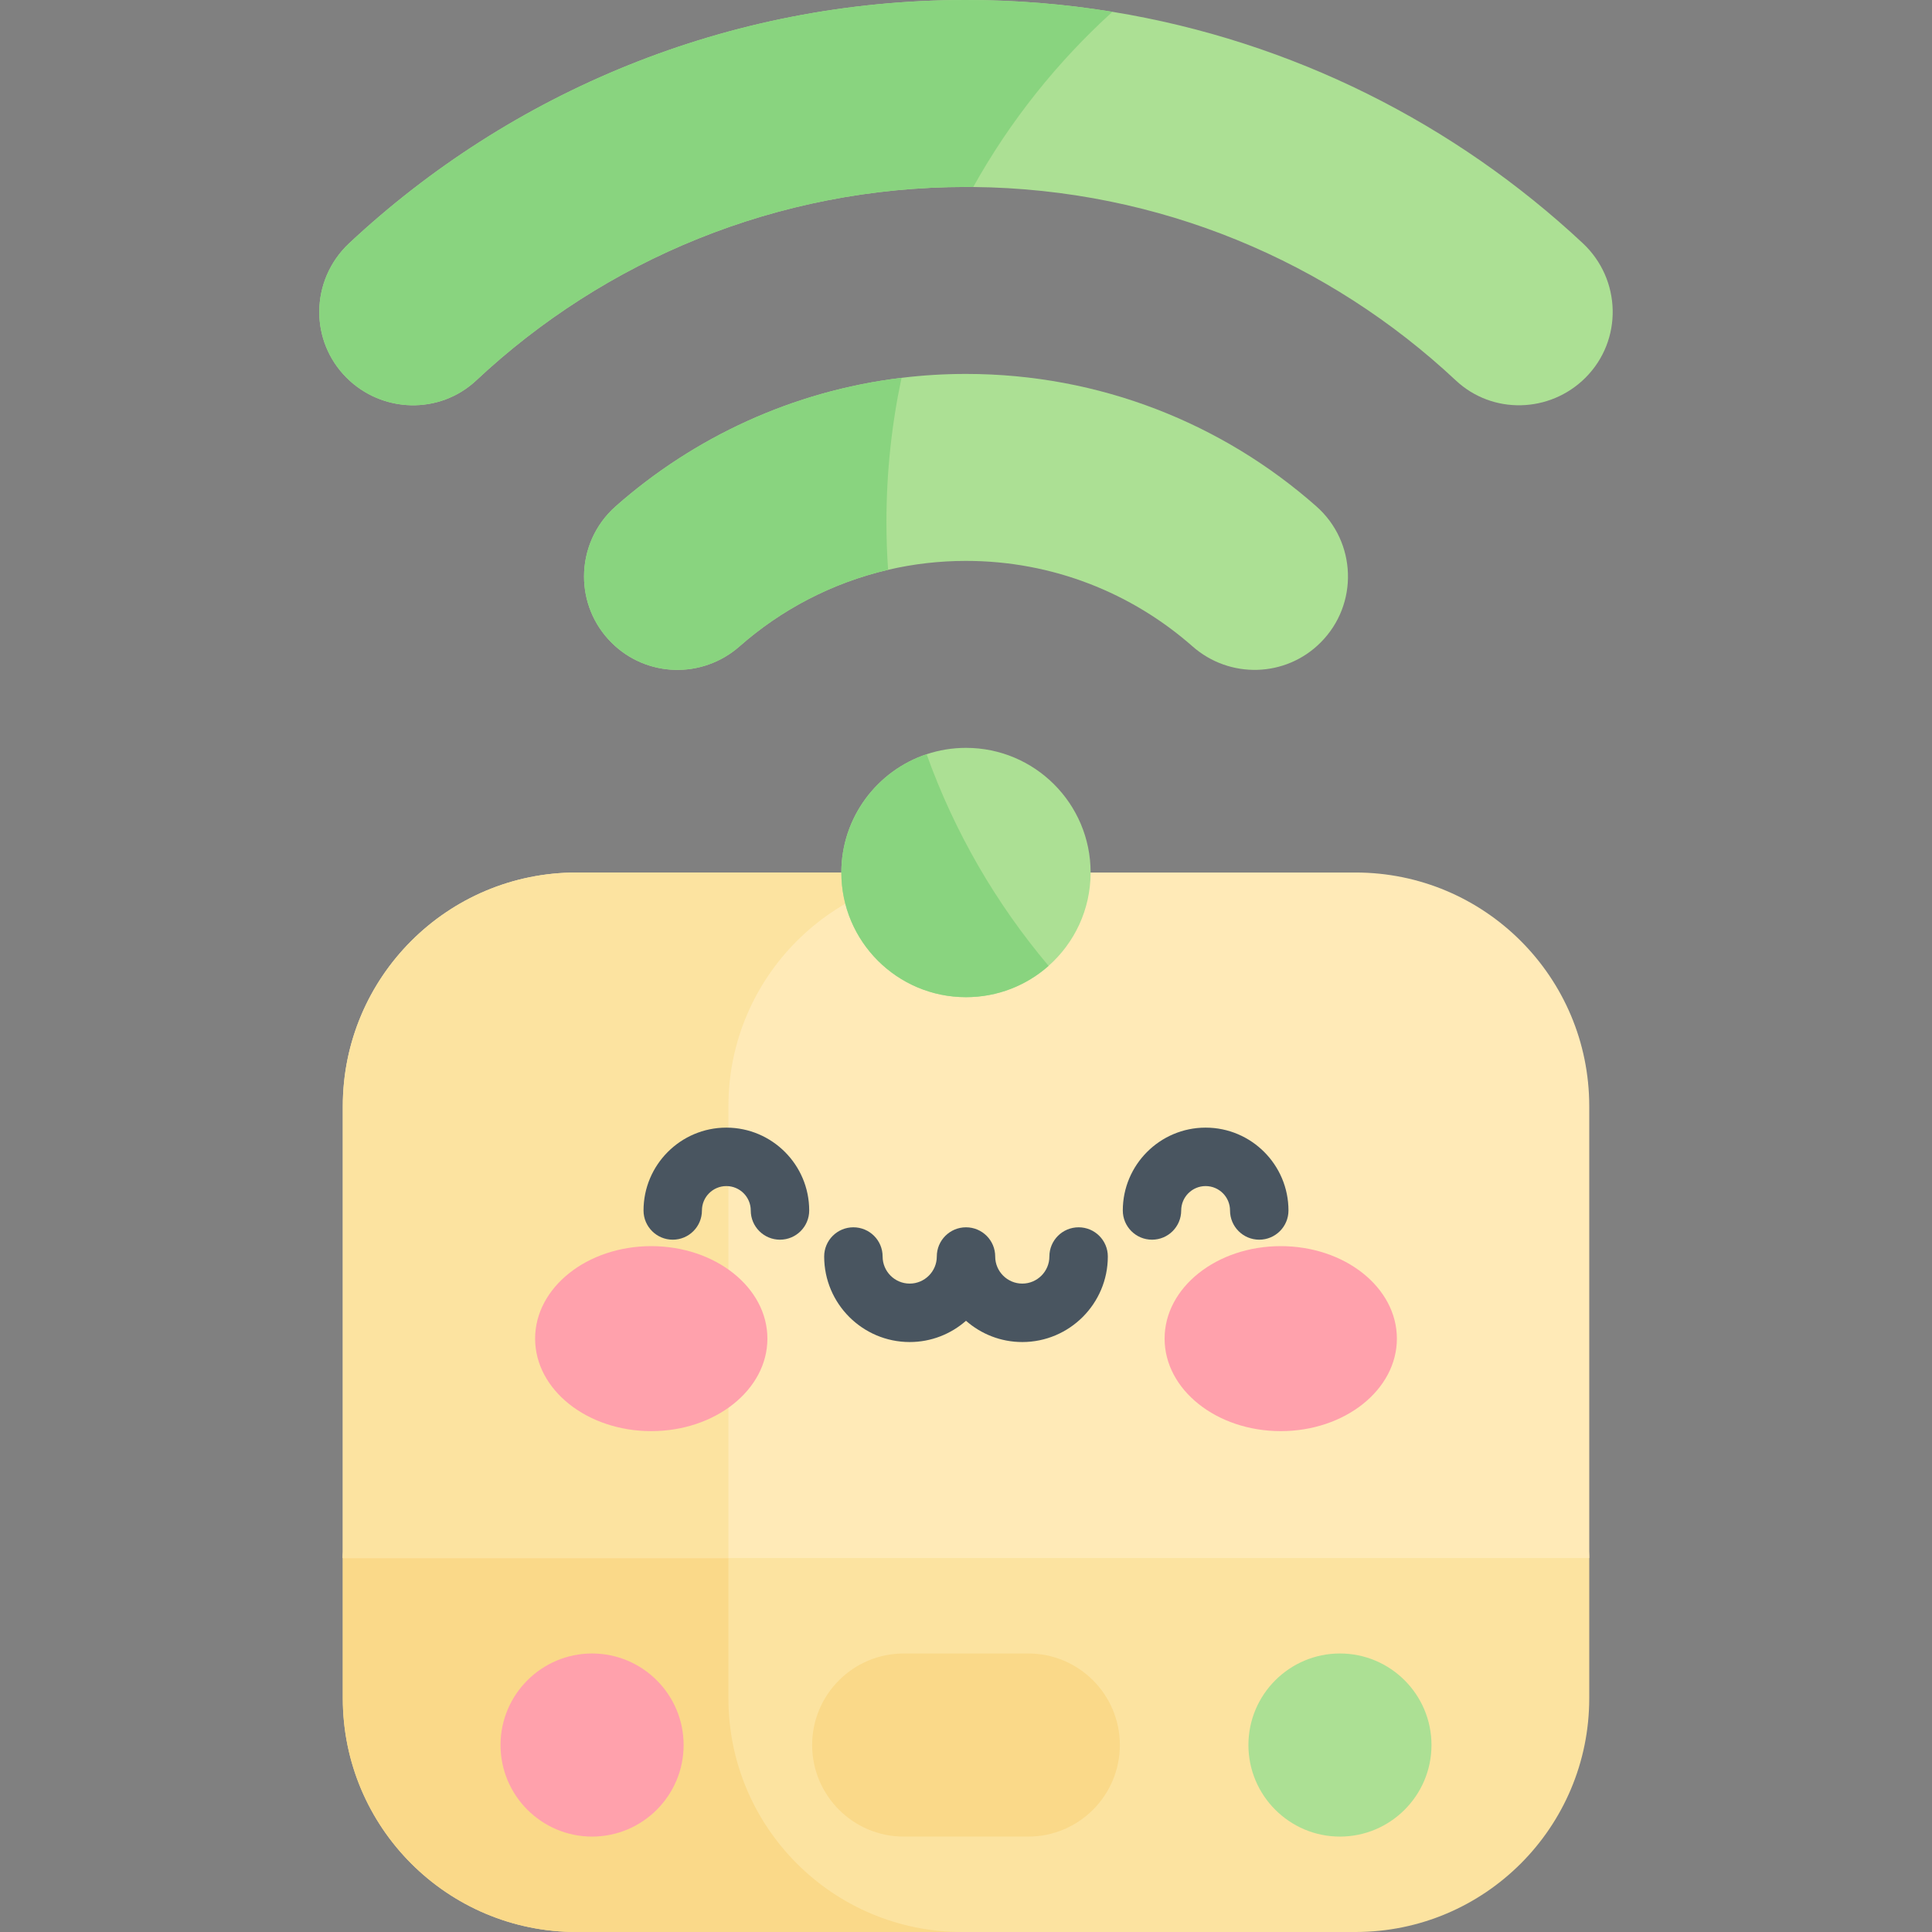 <svg width="44" height="44" viewBox="0 0 44 44" fill="none" xmlns="http://www.w3.org/2000/svg">
<rect x="0" y="0" width="44" height="44" fill="#808080" stroke="none"/>
<path d="M36.194 35.484V38.677C36.194 41.617 33.811 44 30.871 44H13.129C10.189 44 7.807 41.617 7.807 38.677V35.484C7.807 34.749 8.403 34.153 9.137 34.153H34.863C35.597 34.153 36.194 34.749 36.194 35.484Z" fill="#FCE3A0"/>
<path d="M21.911 44H13.129C10.189 44 7.807 41.617 7.807 38.678V35.484C7.807 34.749 8.403 34.153 9.137 34.153H16.589V38.678C16.589 41.617 18.972 44 21.911 44Z" fill="#FAD989"/>
<path d="M36.194 25.194V35.484H7.807V25.194C7.807 22.254 10.189 19.871 13.129 19.871H30.871C33.811 19.871 36.194 22.254 36.194 25.194Z" fill="#FFEAB7"/>
<path d="M21.912 19.871C18.972 19.871 16.589 22.254 16.589 25.194V35.484H7.807V25.194C7.807 22.254 10.189 19.871 13.129 19.871H21.912Z" fill="#FCE3A0"/>
<path d="M14.832 32.593C16.292 32.593 17.477 31.65 17.477 30.486C17.477 29.323 16.292 28.38 14.832 28.38C13.371 28.38 12.187 29.323 12.187 30.486C12.187 31.65 13.371 32.593 14.832 32.593Z" fill="#FFA1AC"/>
<path d="M29.168 32.593C30.629 32.593 31.813 31.65 31.813 30.486C31.813 29.323 30.629 28.38 29.168 28.38C27.708 28.38 26.523 29.323 26.523 30.486C26.523 31.65 27.708 32.593 29.168 32.593Z" fill="#FFA1AC"/>
<path d="M24.565 27.951C24.197 27.951 23.899 28.248 23.899 28.616C23.899 28.956 23.622 29.233 23.282 29.233C22.942 29.233 22.665 28.956 22.665 28.616C22.665 28.248 22.367 27.951 22 27.951C21.633 27.951 21.335 28.248 21.335 28.616C21.335 28.956 21.058 29.233 20.718 29.233C20.377 29.233 20.101 28.956 20.101 28.616C20.101 28.248 19.803 27.951 19.435 27.951C19.068 27.951 18.77 28.248 18.77 28.616C18.77 29.69 19.644 30.564 20.718 30.564C21.208 30.564 21.657 30.381 22 30.08C22.343 30.381 22.791 30.564 23.282 30.564C24.356 30.564 25.23 29.69 25.23 28.616C25.23 28.248 24.932 27.951 24.565 27.951Z" fill="#495560"/>
<path d="M16.542 25.681C15.502 25.681 14.656 26.528 14.656 27.568C14.656 27.935 14.954 28.233 15.321 28.233C15.689 28.233 15.986 27.935 15.986 27.568C15.986 27.261 16.236 27.012 16.542 27.012C16.849 27.012 17.098 27.261 17.098 27.568C17.098 27.935 17.396 28.233 17.763 28.233C18.131 28.233 18.429 27.935 18.429 27.568C18.429 26.527 17.582 25.681 16.542 25.681Z" fill="#495560"/>
<path d="M27.457 25.681C26.417 25.681 25.571 26.528 25.571 27.568C25.571 27.935 25.869 28.233 26.236 28.233C26.604 28.233 26.901 27.935 26.901 27.568C26.901 27.261 27.151 27.012 27.457 27.012C27.764 27.012 28.013 27.261 28.013 27.568C28.013 27.935 28.311 28.233 28.678 28.233C29.046 28.233 29.344 27.935 29.344 27.568C29.344 26.527 28.497 25.681 27.457 25.681Z" fill="#495560"/>
<path d="M24.838 19.871C24.838 20.717 24.468 21.477 23.881 21.997C23.38 22.441 22.722 22.71 22 22.71C20.432 22.71 19.161 21.438 19.161 19.871C19.161 18.617 19.976 17.552 21.103 17.177C21.385 17.083 21.687 17.032 22 17.032C23.567 17.032 24.838 18.303 24.838 19.871Z" fill="#ACE094"/>
<path d="M21.103 17.177C21.739 18.954 22.687 20.582 23.881 21.997C23.38 22.441 22.722 22.71 22 22.71C20.432 22.71 19.161 21.438 19.161 19.871C19.161 18.617 19.976 17.552 21.103 17.177Z" fill="#89D47F"/>
<path d="M30.075 14.634C29.279 15.431 28.003 15.465 27.158 14.72C25.782 13.509 23.977 12.774 22 12.774C21.39 12.774 20.795 12.844 20.226 12.977C18.949 13.274 17.794 13.883 16.843 14.72C15.997 15.465 14.722 15.431 13.925 14.634C13.508 14.217 13.301 13.673 13.301 13.13C13.301 12.54 13.544 11.952 14.024 11.529C15.805 9.958 18.053 8.905 20.532 8.605C21.013 8.546 21.503 8.516 22 8.516C25.058 8.516 27.851 9.654 29.976 11.529C30.899 12.342 30.946 13.764 30.075 14.634Z" fill="#ACE094"/>
<path d="M20.226 12.977C18.949 13.274 17.794 13.883 16.843 14.72C15.997 15.465 14.722 15.431 13.925 14.634C13.508 14.217 13.301 13.673 13.301 13.13C13.301 12.54 13.544 11.952 14.024 11.529C15.805 9.958 18.053 8.905 20.532 8.605C20.307 9.663 20.188 10.76 20.188 11.886C20.188 12.253 20.2 12.617 20.226 12.977Z" fill="#89D47F"/>
<path d="M36.108 8.602C35.298 9.411 33.988 9.446 33.154 8.663C30.273 5.966 26.413 4.301 22.165 4.259C22.11 4.258 22.055 4.258 22 4.258C17.687 4.258 13.764 5.931 10.847 8.663C10.012 9.446 8.701 9.411 7.892 8.602C7.477 8.187 7.271 7.646 7.271 7.105C7.271 6.533 7.501 5.961 7.954 5.538C11.632 2.103 16.57 0 22 0C23.136 0 24.25 0.092 25.335 0.269C29.441 0.939 33.138 2.822 36.046 5.538C36.928 6.362 36.961 7.749 36.108 8.602Z" fill="#ACE094"/>
<path d="M25.335 0.269C24.074 1.413 23 2.76 22.165 4.259C22.11 4.258 22.055 4.258 22 4.258C17.687 4.258 13.764 5.931 10.847 8.663C10.012 9.446 8.701 9.411 7.892 8.602C7.477 8.187 7.271 7.646 7.271 7.105C7.271 6.533 7.501 5.961 7.954 5.538C11.632 2.103 16.57 0 22 0C23.136 0 24.25 0.092 25.335 0.269Z" fill="#89D47F"/>
<path d="M23.419 41.827H20.581C19.431 41.827 18.496 40.891 18.496 39.742C18.496 38.592 19.431 37.657 20.581 37.657H23.419C24.569 37.657 25.504 38.592 25.504 39.742C25.504 40.891 24.569 41.827 23.419 41.827Z" fill="#FAD989"/>
<path d="M30.516 41.827C29.367 41.827 28.432 40.891 28.432 39.742C28.432 38.592 29.367 37.657 30.516 37.657C31.666 37.657 32.601 38.592 32.601 39.742C32.601 40.891 31.666 41.827 30.516 41.827Z" fill="#ACE094"/>
<path d="M13.484 41.827C12.335 41.827 11.399 40.891 11.399 39.742C11.399 38.592 12.335 37.657 13.484 37.657C14.634 37.657 15.569 38.592 15.569 39.742C15.569 40.891 14.634 41.827 13.484 41.827Z" fill="#FFA1AC"/>
</svg>
